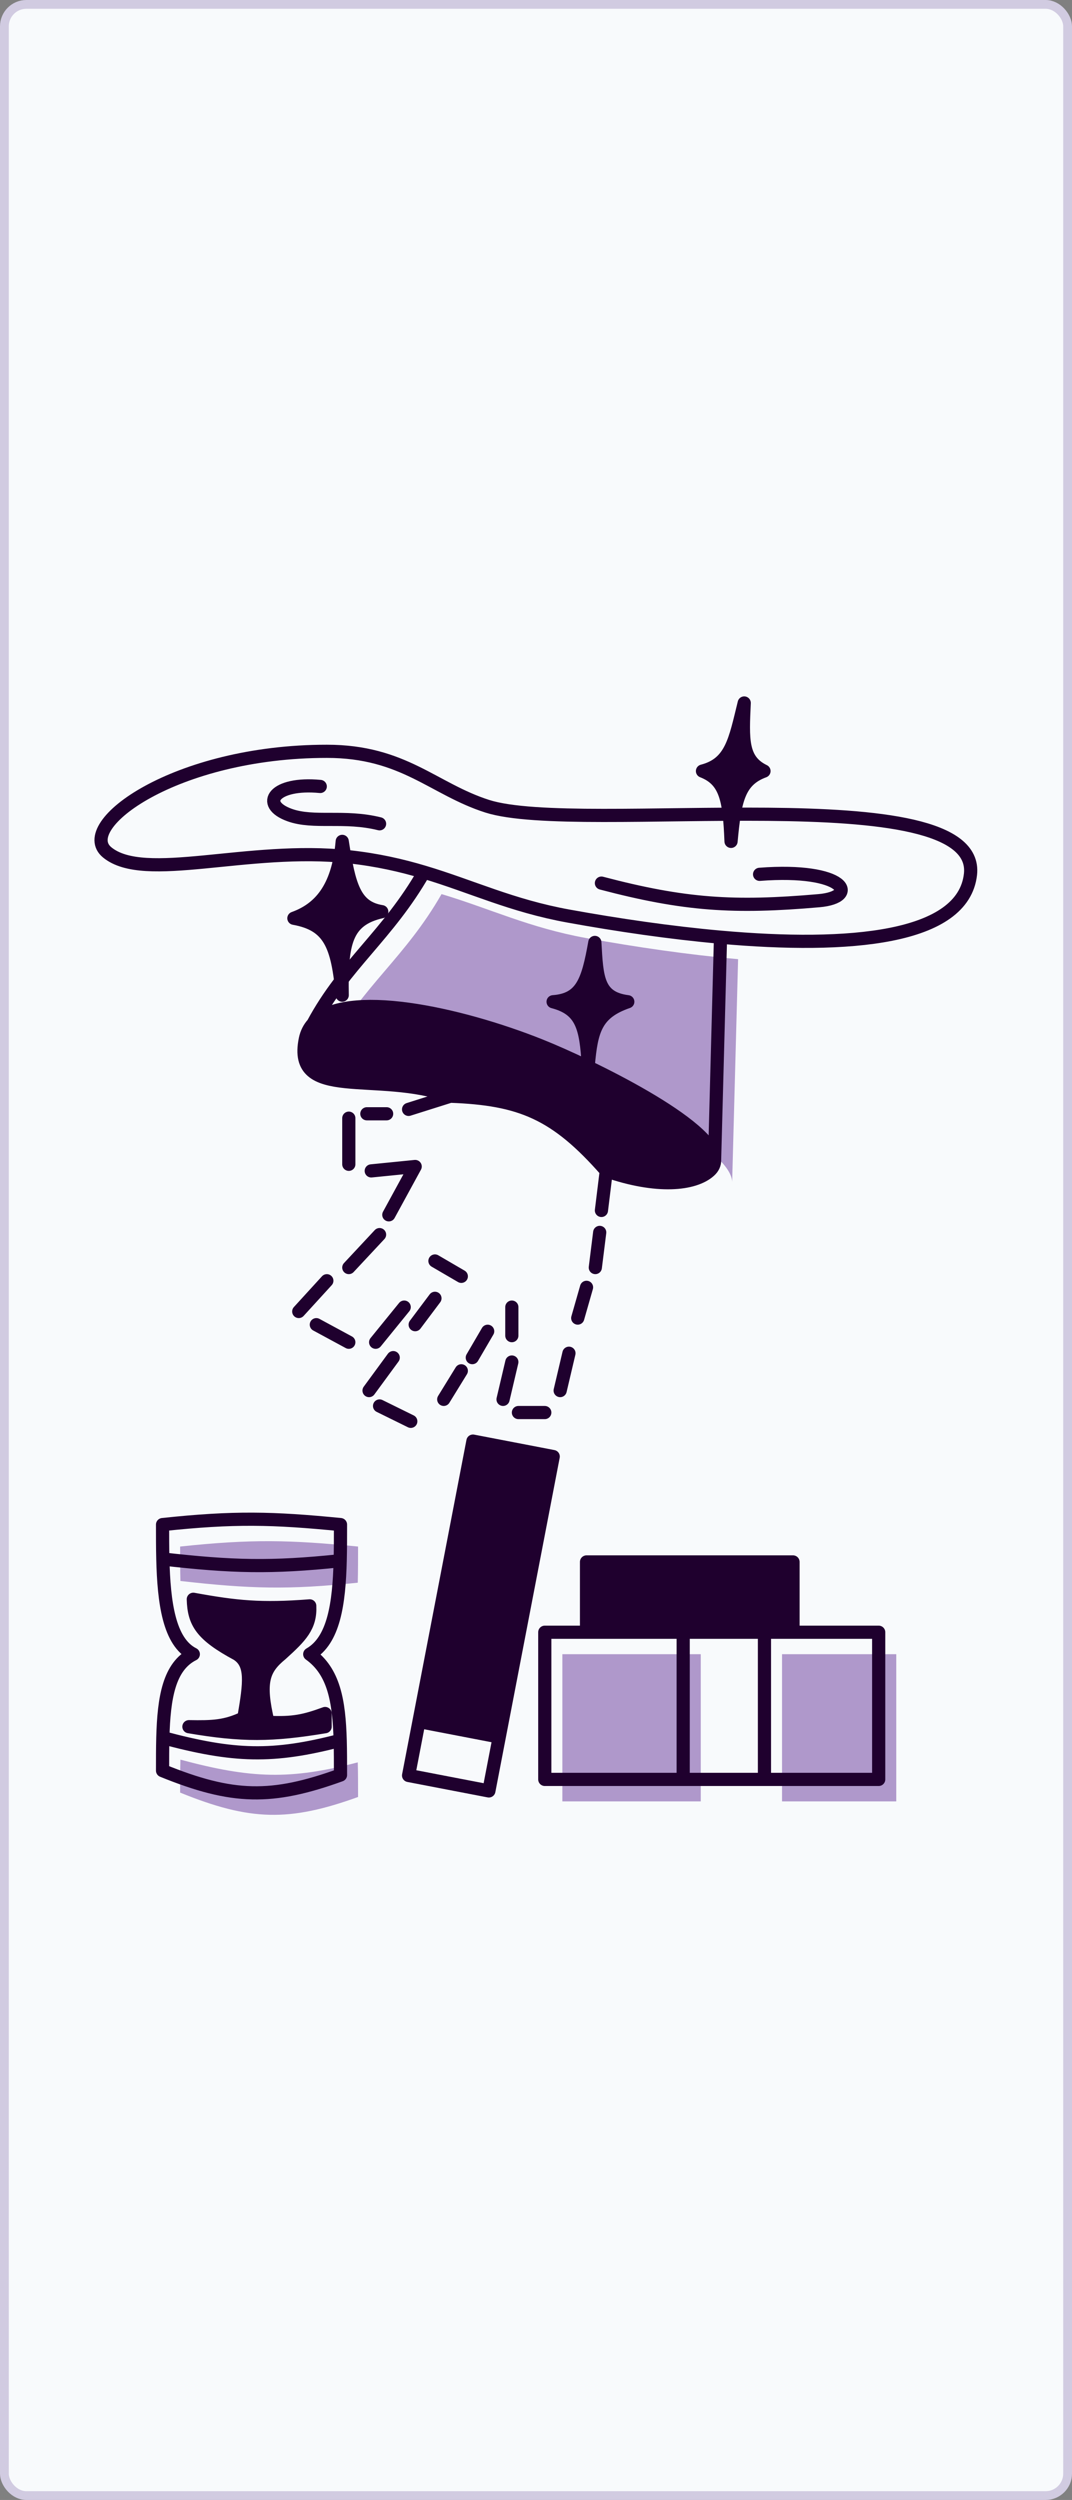 <svg width="244" height="569" viewBox="0 0 244 569" fill="none" xmlns="http://www.w3.org/2000/svg">
<rect x="0" y="0" width="244" height="569" fill="#808080" stroke="none"/>
<rect x="1" y="1" width="242" height="567" rx="5" fill="#F8FAFC"/>
<rect x="1" y="1" width="242" height="567" rx="5" stroke="#D1CBE1" stroke-width="2"/>
<path d="M128 376.5V410H159.5V376.5H137.5H128Z" fill="#AF98CB"/>
<path d="M204 410V376.5H184.5H178V410H204Z" fill="#AF98CB"/>
<path d="M81.5 352C66.108 350.489 57.306 350.257 41 352C41 354.602 41 357.247 41.063 359.836C56.827 361.624 65.665 361.878 81.431 360.227C81.5 357.56 81.5 354.792 81.5 352Z" fill="#AF98CB"/>
<path d="M41 408C56.988 414.503 65.876 414.639 81.5 409C81.5 406.208 81.5 403.578 81.431 401.119C66.123 405.113 57.271 404.851 41.063 400.5C41 402.883 41 405.398 41 408Z" fill="#AF98CB"/>
<path d="M75.252 238C82.492 229.968 108.445 235.578 127 243C138.185 247.474 166.407 261.156 166.648 269L168 218.308C156.565 217.289 144.615 215.536 133.392 213.5C120.43 211.149 111.424 206.76 100.5 203.5C92.27 217.891 82.5 224.5 75.252 238Z" fill="#AF98CB"/>
<path d="M77.893 191.5C76.968 202.451 72.522 206.964 66.893 209C75.057 210.465 76.86 215.132 77.893 226.5C77.677 214.69 78.657 209.36 86.893 207.5C80.7 206.51 79.456 201.577 77.893 191.5Z" fill="#1F002E"/>
<path d="M169.393 160C167.303 168.485 166.497 173.791 159.893 175.5C165.23 177.575 166.015 182.03 166.393 191.5C167.249 182.287 168.081 177.627 173.893 175.5C168.723 172.996 169.017 168.272 169.393 160Z" fill="#1F002E"/>
<path d="M135.393 214.5C133.814 223.326 132.472 227.512 125.893 228C132.415 229.713 133.413 233.763 133.893 242.5C134.602 234.493 135.607 230.511 142.893 228C135.979 227.121 135.839 222.509 135.393 214.5Z" fill="#1F002E"/>
<path d="M77.893 191.5C76.968 202.451 72.522 206.964 66.893 209C75.057 210.465 76.86 215.132 77.893 226.5C77.677 214.69 78.657 209.36 86.893 207.5C80.7 206.51 79.456 201.577 77.893 191.5Z" stroke="#1F002E" stroke-width="3" stroke-linecap="round" stroke-linejoin="round"/>
<path d="M169.393 160C167.303 168.485 166.497 173.791 159.893 175.5C165.23 177.575 166.015 182.03 166.393 191.5C167.249 182.287 168.081 177.627 173.893 175.5C168.723 172.996 169.017 168.272 169.393 160Z" stroke="#1F002E" stroke-width="3" stroke-linecap="round" stroke-linejoin="round"/>
<path d="M135.393 214.5C133.814 223.326 132.472 227.512 125.893 228C132.415 229.713 133.413 233.763 133.893 242.5C134.602 234.493 135.607 230.511 142.893 228C135.979 227.121 135.839 222.509 135.393 214.5Z" stroke="#1F002E" stroke-width="3" stroke-linecap="round" stroke-linejoin="round"/>
<path d="M102.5 249.5C86 243.5 66.5 251 69.5 236.5C69.785 235.123 70.384 233.964 71.252 233C78.492 224.968 104.445 230.578 123 238C134.185 242.474 162.407 256.156 162.648 264C162.677 264.922 162.318 265.764 161.5 266.5C157.994 269.656 149.5 270.5 138 266.5C126.502 253.395 118.577 250.09 102.5 249.5Z" fill="#1F002E"/>
<path d="M155.5 371.5H174H180.5V355.5H133.5V371.5H155.5Z" fill="#1F002E"/>
<path d="M44 364C53.754 365.782 59.434 366.362 70.5 365.5C70.725 370.188 68.445 372.475 64 376.5C59.941 379.833 58.773 382.749 61 392C66.777 392.31 69.478 391.651 74 390V393C61.891 395.011 55.103 395.063 43 393C48.431 393.105 51.36 392.972 55.5 391C56.891 382.916 57.405 378.709 54 376.5C45.842 372.11 44.152 369.314 44 364Z" fill="#1F002E"/>
<path d="M172.893 199C192.393 197.5 195.893 204.174 186.393 205C167.07 206.68 155.893 206 136.893 201M72.893 179C62.393 178 59.018 183 65.893 185.5C71.393 187.5 78.393 185.5 86.393 187.5M86.393 281L79.393 288.5M74.393 291.5L68 298.5M72 301.5L79.393 305.5M85.5 305.5L92 297.5M99 287L105 290.5M99 295.5L94.5 301.5M89.5 309L84 316.5M86.393 320L93.5 323.5M101 318.5L105 312M107.5 309L111 303M116.5 297.5V304M116.5 310L114.5 318.5M118 321.5H124M127.5 316.5L129.5 308M131.5 300L133.5 293M135.5 288.5L136.5 280.5M136.893 275.5L138 266.5M138 266.5C149.5 270.5 157.994 269.656 161.5 266.5C162.318 265.764 162.677 264.922 162.648 264M138 266.5C126.502 253.395 118.577 250.09 102.5 249.5M88.5 276.5L94.5 265.5L84.5 266.5M79.393 265V254.5M83.5 253.5H88M93 252.5L102.5 249.5M102.5 249.5C86 243.5 66.5 251 69.5 236.5C69.785 235.123 70.384 233.964 71.252 233M155.5 371.5V405M155.5 371.5H174M155.5 371.5H133.5M155.5 405H124V371.5H133.5M155.5 405H174M174 371.5V405M174 371.5H180.5M174 405H200V371.5H180.5M133.5 371.5V355.5H180.5V371.5M37.063 395.5C37.303 386.432 38.457 379.272 44 376.5C38.457 373.728 37.303 364.686 37.063 354.836M37.063 395.5C37 397.883 37 400.398 37 403C52.988 409.503 61.876 409.639 77.5 404C77.5 401.208 77.5 398.578 77.431 396.119M37.063 395.5C53.271 399.851 62.123 400.113 77.431 396.119M77.431 396.119C77.177 387.127 75.997 380.426 70.5 376.5C75.997 373.359 77.177 364.977 77.431 355.227M37.063 354.836C37 352.247 37 349.602 37 347C53.306 345.257 62.108 345.489 77.5 347C77.5 349.792 77.5 352.56 77.431 355.227M37.063 354.836C52.827 356.624 61.665 356.878 77.431 355.227M71.252 233C78.492 224.968 104.445 230.578 123 238C134.185 242.474 162.407 256.156 162.648 264M71.252 233C78.5 219.5 88.27 212.891 96.5 198.5M96.5 198.5C107.424 201.76 116.43 206.149 129.392 208.5C140.615 210.536 152.565 212.289 164 213.308M96.5 198.5C91.412 196.981 85.907 195.708 79.393 195C56.392 192.5 32.892 201 24.392 194C16.989 187.903 39.893 171 74.393 171C91.893 171 98.614 179.571 110.893 183.5C131.893 190.22 223.393 176.5 220.892 199C219.259 213.697 193.321 215.919 164 213.308M162.648 264L164 213.308M44 364C53.754 365.782 59.434 366.362 70.5 365.5C70.725 370.188 68.445 372.475 64 376.5C59.941 379.833 58.773 382.749 61 392C66.777 392.31 69.478 391.651 74 390V393C61.891 395.011 55.103 395.063 43 393C48.431 393.105 51.36 392.972 55.5 391C56.891 382.916 57.405 378.709 54 376.5C45.842 372.11 44.152 369.314 44 364Z" stroke="#1F002E" stroke-width="3" stroke-linecap="round" stroke-linejoin="round"/>
<path d="M125.917 331.516L107.646 328L95.362 391.829L113.634 395.345L125.917 331.516Z" fill="#1F002E"/>
<path d="M95.362 391.829L107.646 328L125.917 331.516L113.634 395.345M95.362 391.829L93 404.104L111.272 407.62L113.634 395.345M95.362 391.829L113.634 395.345" stroke="#1F002E" stroke-width="3" stroke-linecap="round" stroke-linejoin="round"/>
</svg>
